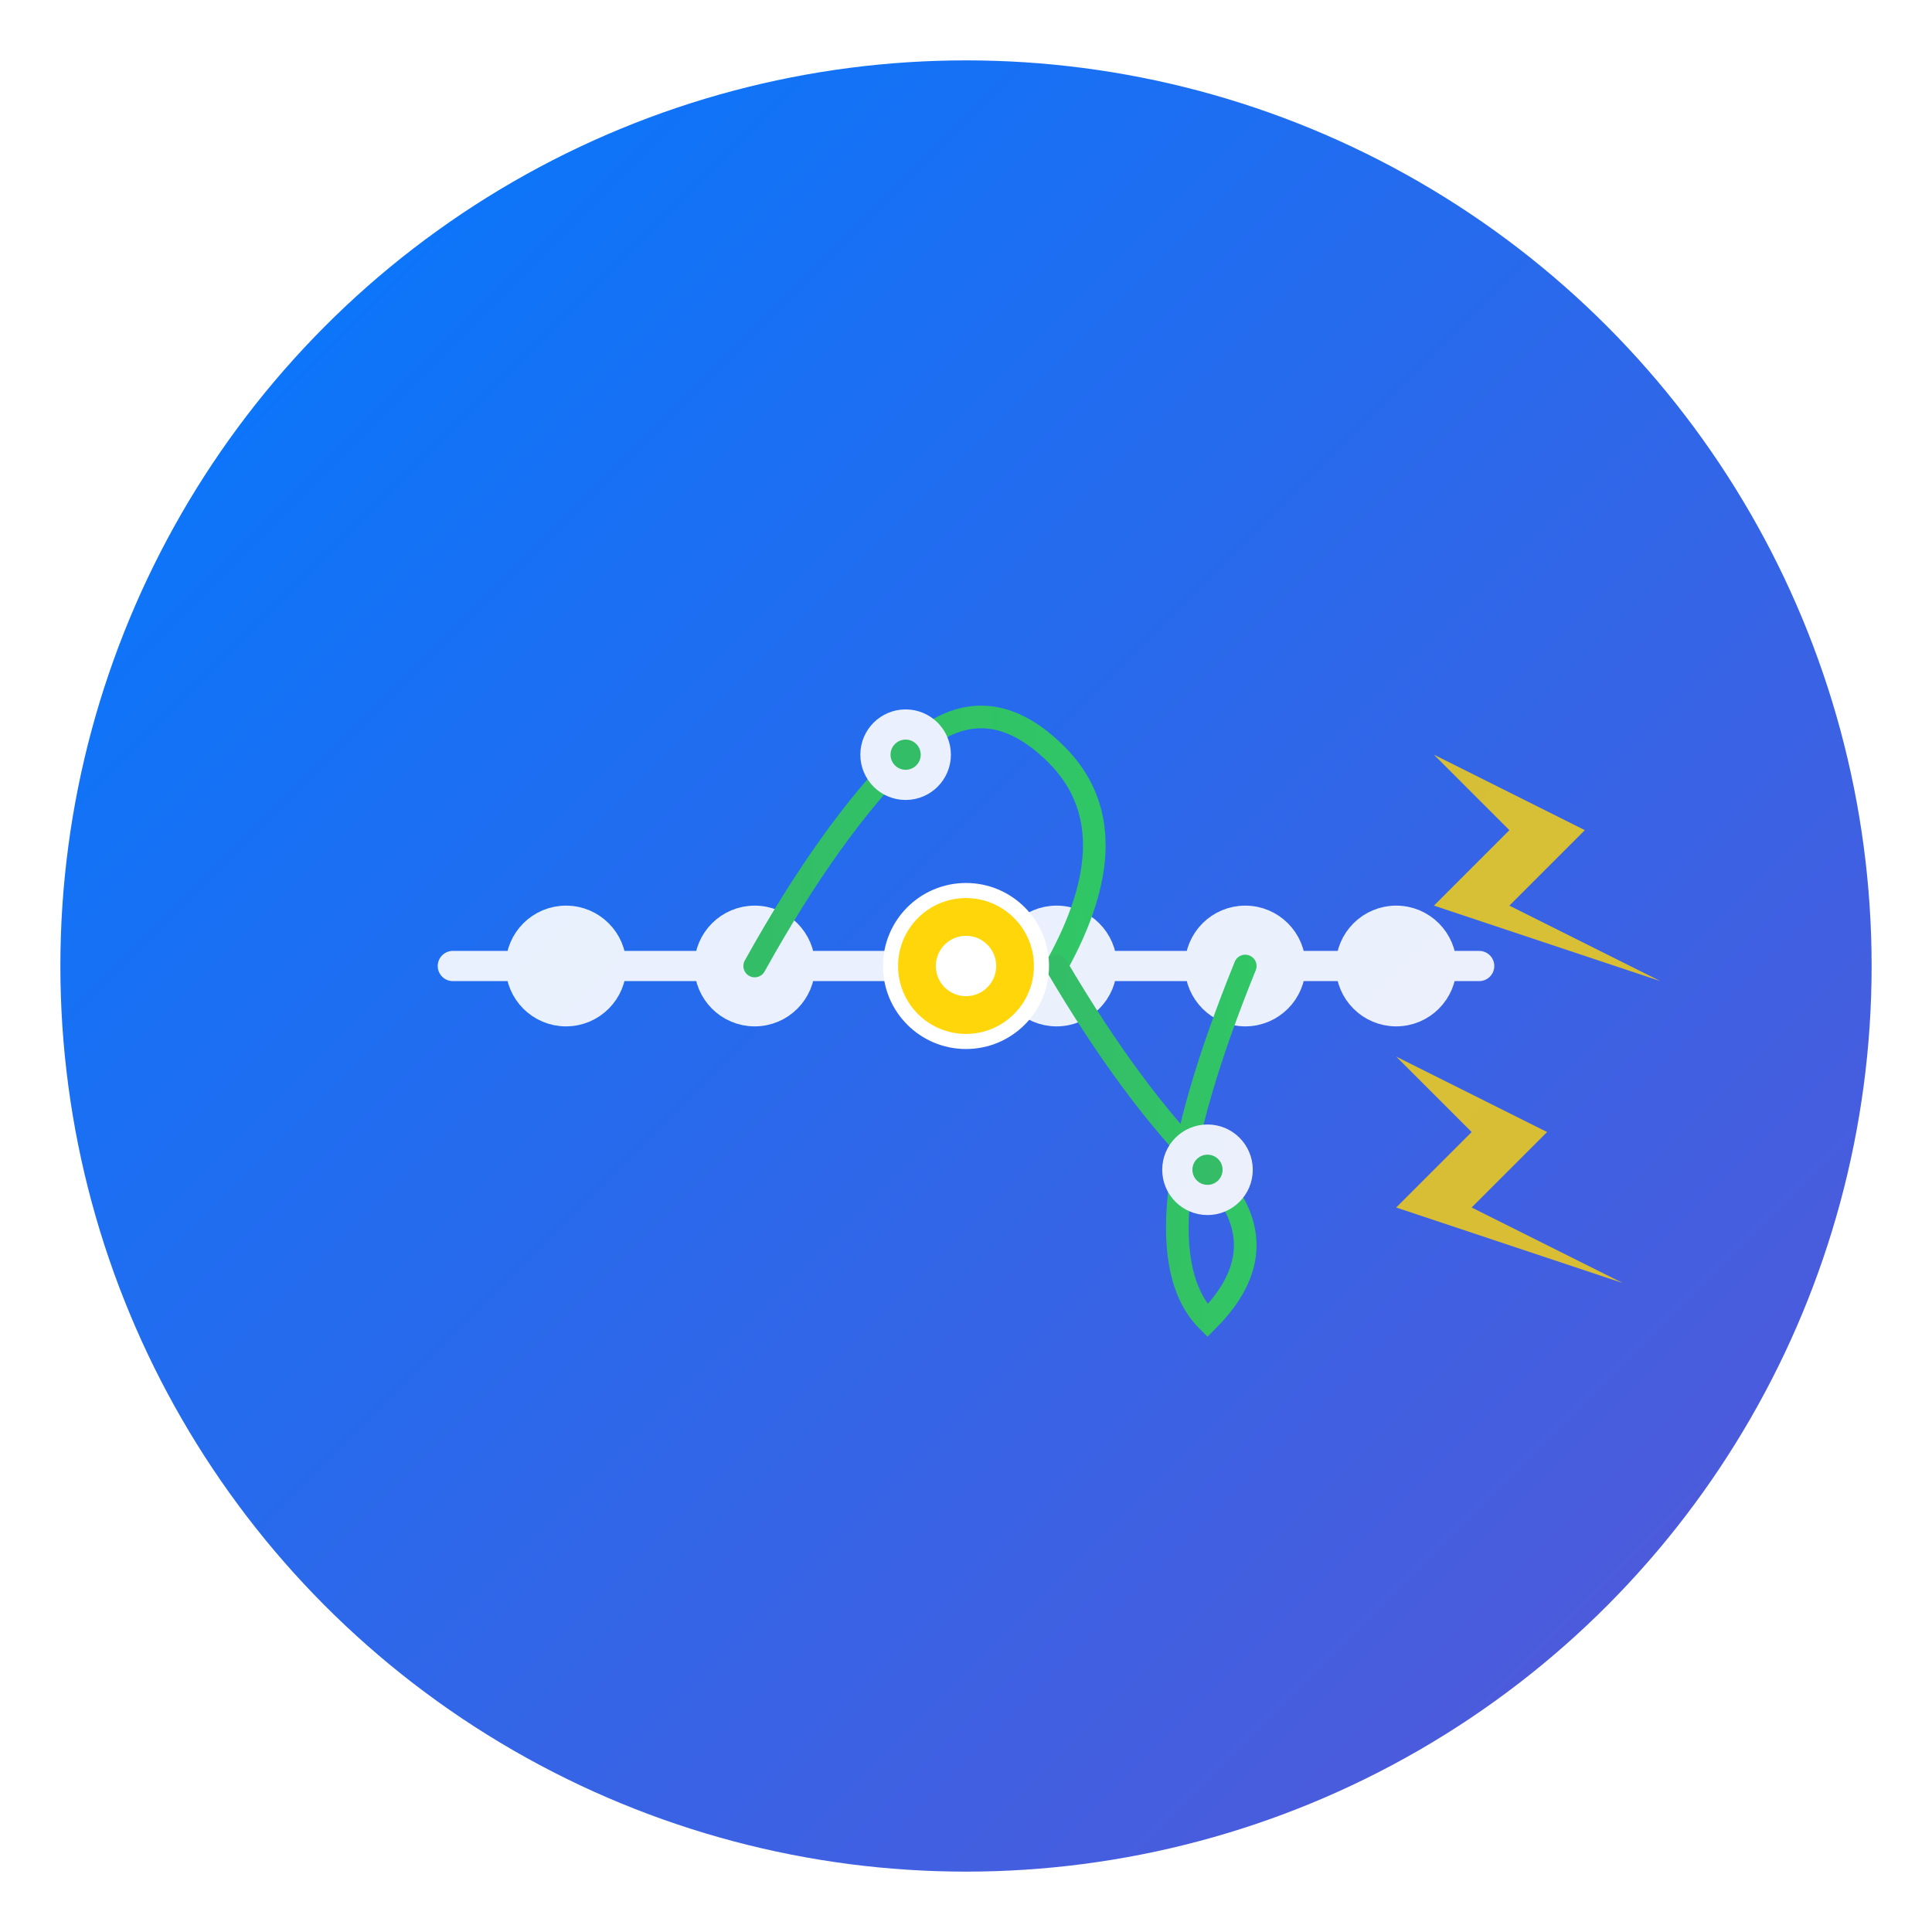 <?xml version="1.0" encoding="UTF-8"?>
<svg width="512" height="512" viewBox="0 0 512 512" xmlns="http://www.w3.org/2000/svg">
  <!-- Background Circle with Gradient -->
  <defs>
    <linearGradient id="bgGradient" x1="0%" y1="0%" x2="100%" y2="100%">
      <stop offset="0%" style="stop-color:#007AFF;stop-opacity:1" />
      <stop offset="100%" style="stop-color:#5856D6;stop-opacity:1" />
    </linearGradient>
    <linearGradient id="branchGradient" x1="0%" y1="0%" x2="100%" y2="0%">
      <stop offset="0%" style="stop-color:#34C759;stop-opacity:1" />
      <stop offset="100%" style="stop-color:#30D158;stop-opacity:1" />
    </linearGradient>
    <!-- Shadow filter -->
    <filter id="shadow" x="-20%" y="-20%" width="140%" height="140%">
      <feDropShadow dx="0" dy="4" stdDeviation="8" flood-color="rgba(0,0,0,0.2)"/>
    </filter>
  </defs>
  
  <!-- Main background circle -->
  <circle cx="256" cy="256" r="240" fill="url(#bgGradient)" filter="url(#shadow)"/>
  
  <!-- Git branch network pattern -->
  <g stroke-width="8" fill="none" stroke="#FFFFFF" stroke-linecap="round" opacity="0.9">
    <!-- Main branch line -->
    <line x1="120" y1="256" x2="392" y2="256"/>
    
    <!-- Branch points (commits) -->
    <circle cx="150" cy="256" r="12" fill="#FFFFFF"/>
    <circle cx="200" cy="256" r="12" fill="#FFFFFF"/>
    <circle cx="280" cy="256" r="12" fill="#FFFFFF"/>
    <circle cx="330" cy="256" r="12" fill="#FFFFFF"/>
    <circle cx="370" cy="256" r="12" fill="#FFFFFF"/>
    
    <!-- Feature branches -->
    <path d="M 200 256 Q 220 220 240 200 Q 260 180 280 200 Q 300 220 280 256" stroke="url(#branchGradient)" stroke-width="6"/>
    <circle cx="240" cy="200" r="8" fill="#34C759"/>
    
    <!-- Another branch -->
    <path d="M 280 256 Q 300 290 320 310 Q 340 330 320 350 Q 300 330 330 256" stroke="url(#branchGradient)" stroke-width="6"/>
    <circle cx="320" cy="310" r="8" fill="#34C759"/>
  </g>
  
  <!-- Speed/Fast element - Lightning bolt style arrows -->
  <g fill="#FFD60A" opacity="0.8">
    <!-- Speed lines -->
    <polygon points="380,200 420,220 400,240 440,260 380,240 400,220"/>
    <polygon points="370,280 410,300 390,320 430,340 370,320 390,300"/>
  </g>
  
  <!-- Center focal point with "Fast" indicator -->
  <circle cx="256" cy="256" r="20" fill="#FFD60A" stroke="#FFFFFF" stroke-width="4"/>
  <circle cx="256" cy="256" r="8" fill="#FFFFFF"/>
</svg>
